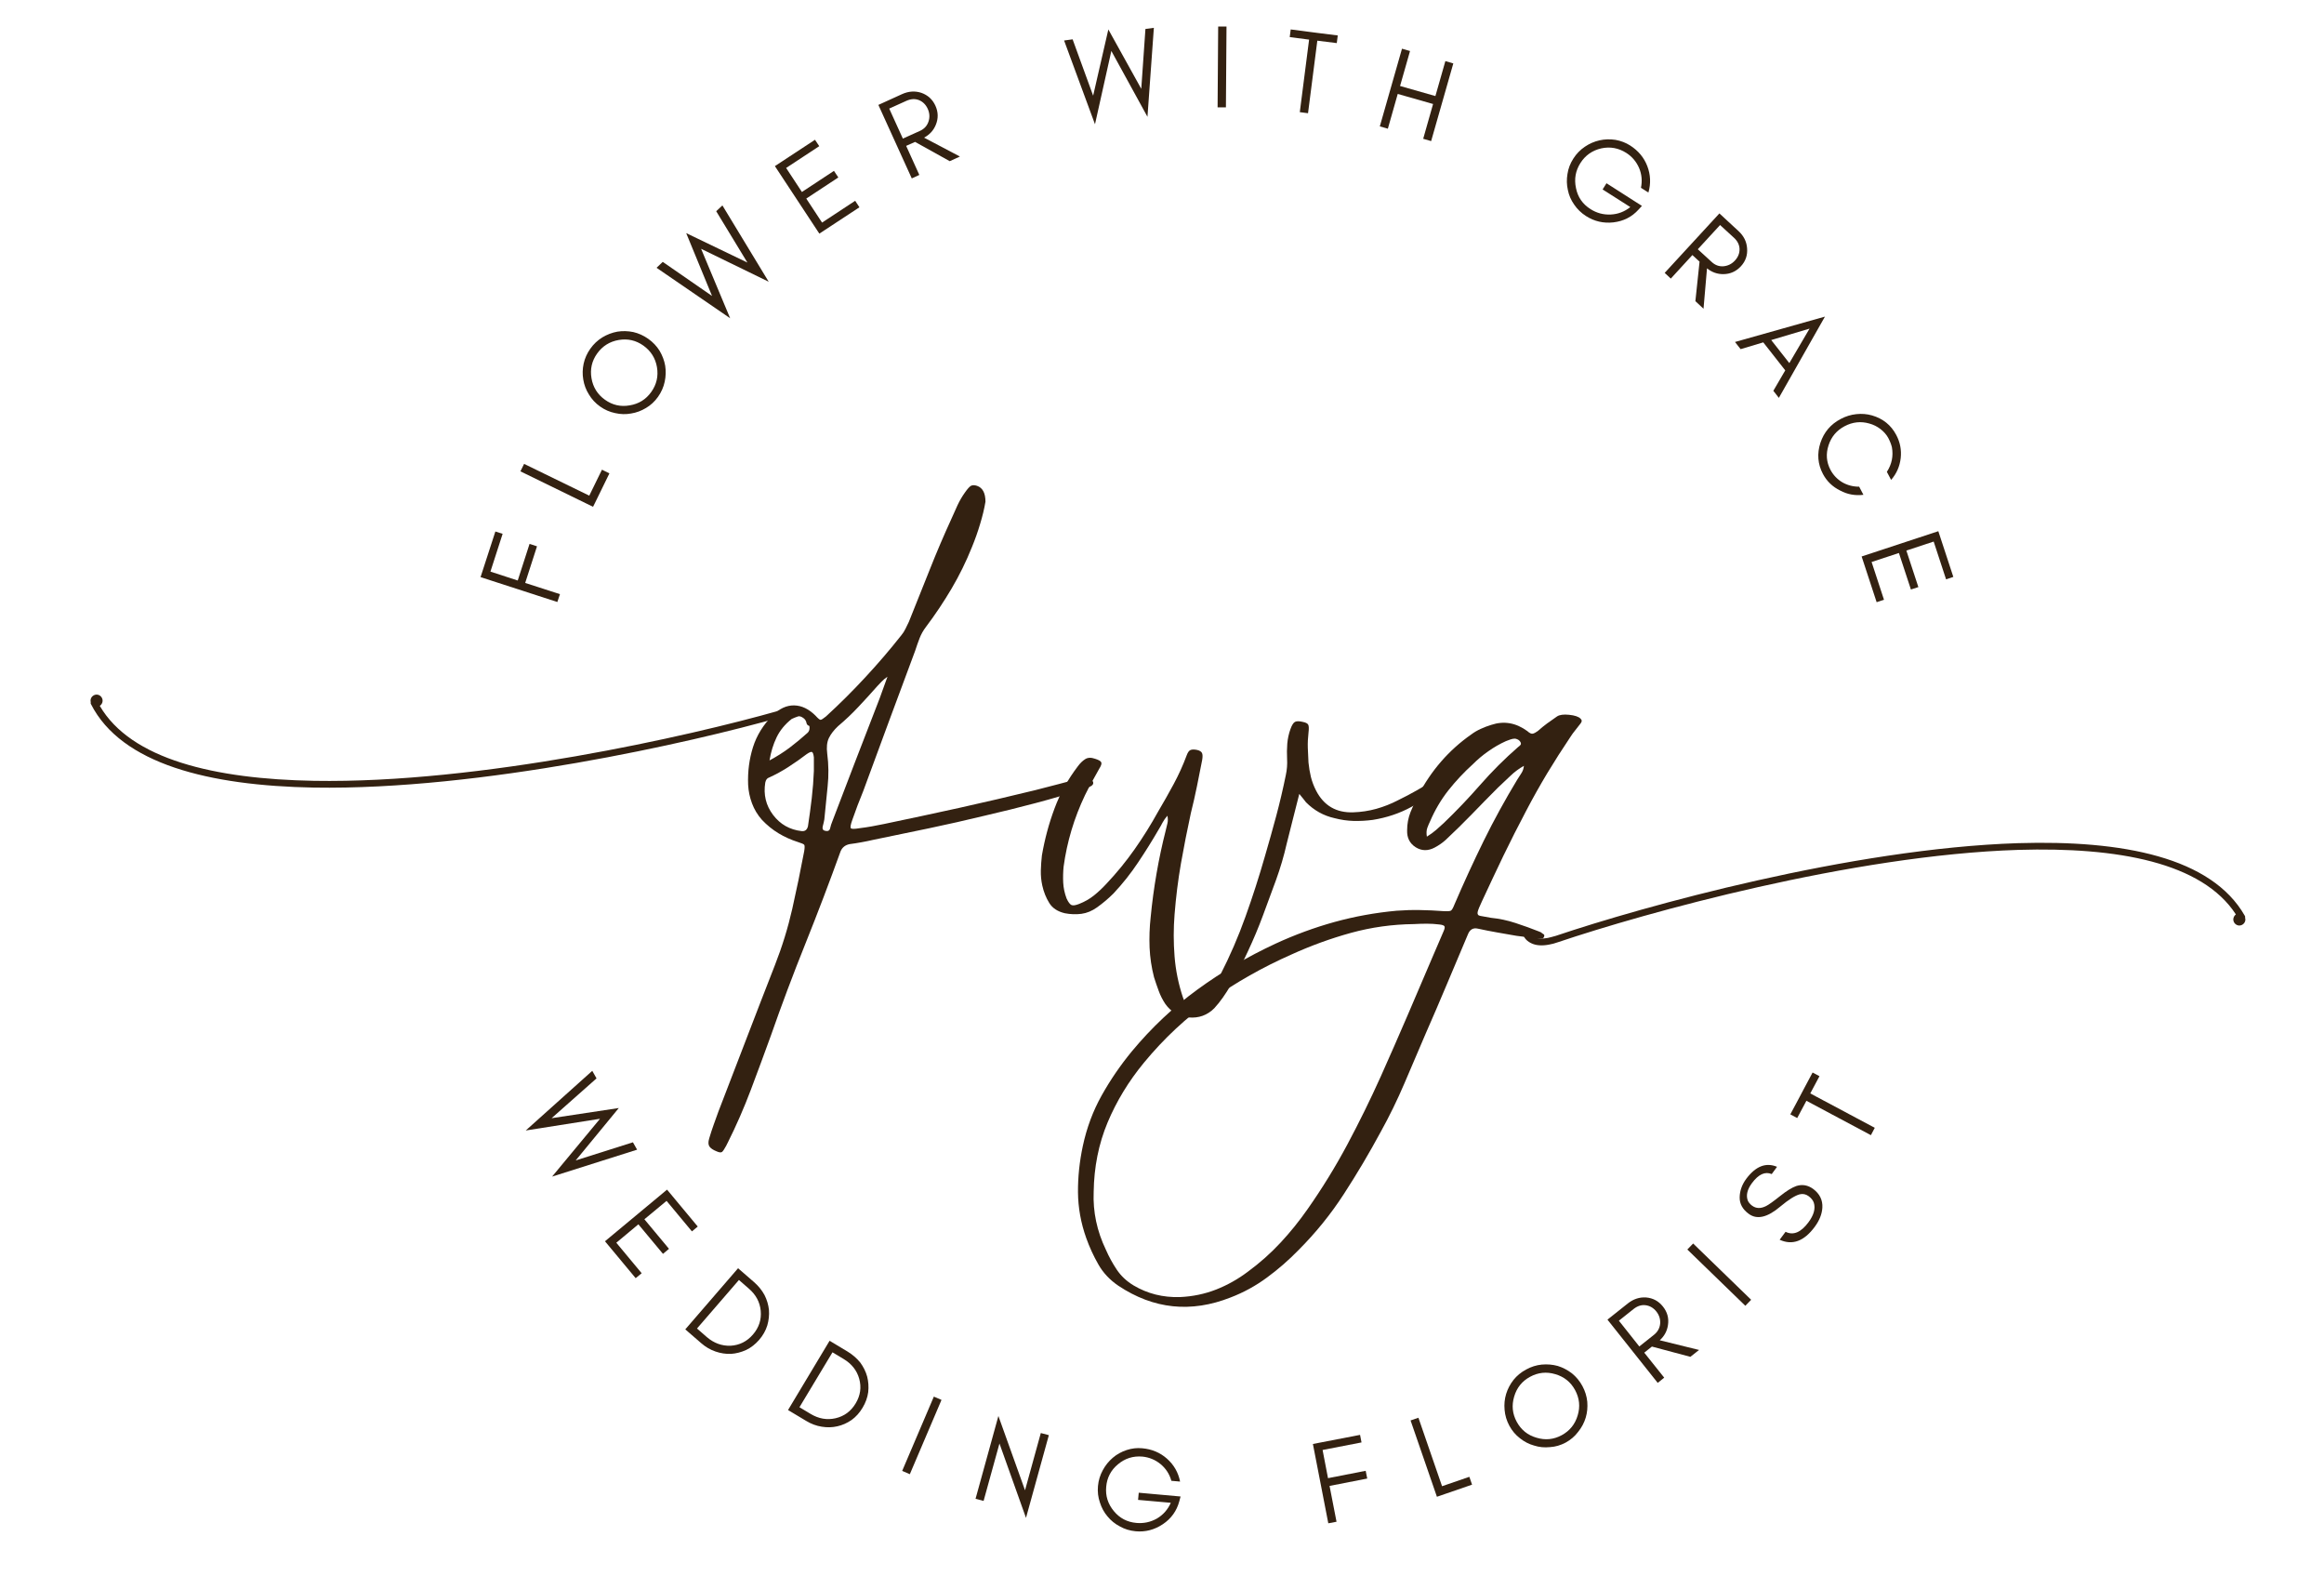 <svg xmlns="http://www.w3.org/2000/svg" xmlns:xlink="http://www.w3.org/1999/xlink" width="500" zoomAndPan="magnify" viewBox="0 0 375 254.25" height="339" preserveAspectRatio="xMidYMid meet" version="1.0"><defs><g/><clipPath id="76ea80b230"><path d="M 245 135 L 363 135 L 363 153 L 245 153 Z M 245 135 " clip-rule="nonzero"/></clipPath><clipPath id="5bc6158827"><path d="M 239.48 99.395 L 374.23 108.199 L 368.812 191.125 L 234.062 182.316 Z M 239.48 99.395 " clip-rule="nonzero"/></clipPath><clipPath id="e1d051f9f2"><path d="M 239.48 99.395 L 374.23 108.199 L 368.812 191.125 L 234.062 182.316 Z M 239.48 99.395 " clip-rule="nonzero"/></clipPath><clipPath id="6c660d78fc"><path d="M 14 112 L 132 112 L 132 128 L 14 128 Z M 14 112 " clip-rule="nonzero"/></clipPath><clipPath id="64505cd388"><path d="M 134.934 167.809 L 0.766 152.496 L 10.191 69.934 L 144.355 85.246 Z M 134.934 167.809 " clip-rule="nonzero"/></clipPath><clipPath id="f7032256b3"><path d="M 134.934 167.809 L 0.766 152.496 L 10.191 69.934 L 144.355 85.246 Z M 134.934 167.809 " clip-rule="nonzero"/></clipPath></defs><g clip-path="url(#76ea80b230)"><g clip-path="url(#5bc6158827)"><g clip-path="url(#e1d051f9f2)"><path fill="#332111" d="M 362.254 148.008 C 362.301 148.148 362.32 148.289 362.312 148.402 C 362.277 148.93 361.805 149.344 361.277 149.309 C 360.75 149.273 360.336 148.801 360.367 148.273 C 360.387 147.969 360.547 147.699 360.781 147.52 C 355.332 139.133 341.695 136.625 325.656 137.109 C 298.863 137.953 265.406 147.281 251.406 152 C 250.891 152.188 250.438 152.301 249.988 152.383 C 248.828 152.613 247.887 152.523 247.211 152.227 C 246.449 151.898 245.98 151.395 245.77 150.793 C 245.723 150.68 245.699 150.566 245.68 150.48 C 245.613 150.172 245.828 149.906 246.109 149.84 C 246.422 149.777 246.688 149.988 246.75 150.273 C 246.773 150.332 246.773 150.387 246.797 150.445 C 246.914 150.758 247.148 151.023 247.609 151.223 C 248.098 151.422 248.816 151.496 249.777 151.309 C 250.148 151.219 250.602 151.109 251.055 150.973 C 265.113 146.23 298.711 136.883 325.645 136.023 C 342.547 135.508 356.836 138.312 362.215 147.727 C 362.266 147.812 362.289 147.898 362.285 147.98 Z M 362.254 148.008 " fill-opacity="1" fill-rule="evenodd"/></g></g></g><g fill="#332111" fill-opacity="1"><g transform="translate(121.936, 136.721)"><g><path d="M 53.141 -9.516 C 50.535 -8.66 47.867 -7.875 45.141 -7.156 C 42.422 -6.438 39.688 -5.758 36.938 -5.125 C 33.969 -4.406 30.973 -3.727 27.953 -3.094 C 24.941 -2.469 21.926 -1.844 18.906 -1.219 C 18.32 -1.082 17.711 -0.957 17.078 -0.844 C 16.453 -0.727 15.82 -0.629 15.188 -0.547 C 14.469 -0.41 13.973 -0.023 13.703 0.609 C 11.898 5.609 10.008 10.57 8.031 15.5 C 6.051 20.426 4.188 25.391 2.438 30.391 C 1.395 33.273 0.32 36.176 -0.781 39.094 C -1.883 42.02 -3.133 44.879 -4.531 47.672 C -4.57 47.723 -4.602 47.781 -4.625 47.844 C -4.645 47.914 -4.68 47.992 -4.734 48.078 C -5.047 48.66 -5.281 49.008 -5.438 49.125 C -5.594 49.238 -5.875 49.207 -6.281 49.031 C -6.863 48.801 -7.254 48.539 -7.453 48.25 C -7.66 47.957 -7.676 47.52 -7.5 46.938 C -7.27 46.164 -7.031 45.43 -6.781 44.734 C -6.539 44.035 -6.285 43.328 -6.016 42.609 C -4.484 38.648 -2.961 34.695 -1.453 30.75 C 0.055 26.812 1.578 22.883 3.109 18.969 C 4.273 16 5.207 12.973 5.906 9.891 C 6.602 6.805 7.242 3.711 7.828 0.609 C 7.922 0.023 7.922 -0.32 7.828 -0.438 C 7.742 -0.551 7.41 -0.695 6.828 -0.875 C 5.691 -1.238 4.641 -1.711 3.672 -2.297 C 2.711 -2.879 1.828 -3.598 1.016 -4.453 C 0.297 -5.266 -0.238 -6.156 -0.594 -7.125 C -0.957 -8.094 -1.164 -9.094 -1.219 -10.125 C -1.301 -12.238 -1.039 -14.254 -0.438 -16.172 C 0.164 -18.086 1.234 -19.812 2.766 -21.344 C 3.848 -22.414 4.992 -22.941 6.203 -22.922 C 7.422 -22.898 8.57 -22.348 9.656 -21.266 C 10.062 -20.816 10.332 -20.594 10.469 -20.594 C 10.602 -20.594 10.895 -20.773 11.344 -21.141 C 13.551 -23.16 15.664 -25.266 17.688 -27.453 C 19.719 -29.641 21.656 -31.898 23.5 -34.234 C 23.77 -34.555 23.992 -34.906 24.172 -35.281 C 24.359 -35.664 24.539 -36.039 24.719 -36.406 C 25.844 -39.195 26.957 -41.984 28.062 -44.766 C 29.164 -47.555 30.348 -50.328 31.609 -53.078 C 31.922 -53.797 32.242 -54.516 32.578 -55.234 C 32.922 -55.961 33.316 -56.641 33.766 -57.266 C 34.172 -57.848 34.492 -58.207 34.734 -58.344 C 34.984 -58.477 35.312 -58.477 35.719 -58.344 C 36.625 -58.031 37.078 -57.176 37.078 -55.781 C 36.891 -54.656 36.602 -53.461 36.219 -52.203 C 35.844 -50.941 35.406 -49.703 34.906 -48.484 C 33.969 -46.141 32.867 -43.898 31.609 -41.766 C 30.348 -39.629 28.973 -37.57 27.484 -35.594 C 27.035 -35.008 26.688 -34.391 26.438 -33.734 C 26.188 -33.078 25.953 -32.41 25.734 -31.734 C 24.336 -28.004 22.941 -24.25 21.547 -20.469 C 20.148 -16.688 18.754 -12.898 17.359 -9.109 C 17.047 -8.348 16.738 -7.57 16.438 -6.781 C 16.145 -6 15.863 -5.223 15.594 -4.453 C 15.32 -3.691 15.242 -3.242 15.359 -3.109 C 15.473 -2.973 15.938 -2.973 16.75 -3.109 C 17.426 -3.191 18.086 -3.289 18.734 -3.406 C 19.391 -3.52 20.035 -3.645 20.672 -3.781 C 24.766 -4.633 28.848 -5.508 32.922 -6.406 C 36.992 -7.312 41.055 -8.258 45.109 -9.25 C 46.367 -9.562 47.617 -9.883 48.859 -10.219 C 50.098 -10.562 51.328 -10.891 52.547 -11.203 C 53.172 -11.336 53.707 -11.25 54.156 -10.938 C 54.383 -10.758 54.488 -10.566 54.469 -10.359 C 54.445 -10.16 54.301 -9.992 54.031 -9.859 C 53.895 -9.816 53.758 -9.758 53.625 -9.688 C 53.488 -9.625 53.328 -9.566 53.141 -9.516 Z M 5.812 -20.734 C 4.727 -19.879 3.914 -18.891 3.375 -17.766 C 2.832 -16.641 2.453 -15.398 2.234 -14.047 C 3.398 -14.672 4.477 -15.352 5.469 -16.094 C 6.457 -16.844 7.426 -17.645 8.375 -18.5 C 8.82 -18.906 8.801 -19.629 8.312 -20.672 C 8.125 -21.023 7.906 -21.211 7.656 -21.234 C 7.414 -21.254 7.141 -21.223 6.828 -21.141 C 6.641 -21.086 6.469 -21.023 6.312 -20.953 C 6.156 -20.891 5.988 -20.816 5.812 -20.734 Z M 9.391 -12.359 C 9.391 -12.766 9.391 -13.145 9.391 -13.5 C 9.391 -13.863 9.391 -14.203 9.391 -14.516 C 9.336 -15.016 9.242 -15.305 9.109 -15.391 C 8.984 -15.484 8.691 -15.375 8.234 -15.062 C 7.297 -14.344 6.316 -13.656 5.297 -13 C 4.285 -12.344 3.238 -11.77 2.156 -11.281 C 1.844 -11.188 1.641 -10.914 1.547 -10.469 C 1.234 -8.531 1.648 -6.797 2.797 -5.266 C 3.953 -3.734 5.492 -2.859 7.422 -2.641 C 7.961 -2.586 8.301 -2.852 8.438 -3.438 C 8.664 -4.926 8.867 -6.426 9.047 -7.938 C 9.223 -9.445 9.336 -10.922 9.391 -12.359 Z M 12.359 -4.188 C 13.578 -7.383 14.789 -10.555 16 -13.703 C 17.219 -16.859 18.438 -20.008 19.656 -23.156 C 19.926 -23.832 20.18 -24.52 20.422 -25.219 C 20.672 -25.914 20.953 -26.691 21.266 -27.547 C 20.867 -27.273 20.555 -27.016 20.328 -26.766 C 20.098 -26.523 19.875 -26.289 19.656 -26.062 C 18.664 -24.938 17.648 -23.82 16.609 -22.719 C 15.578 -21.613 14.473 -20.566 13.297 -19.578 C 12.629 -18.953 12.133 -18.312 11.812 -17.656 C 11.5 -17.008 11.41 -16.164 11.547 -15.125 C 11.773 -13.375 11.797 -11.617 11.609 -9.859 C 11.43 -8.098 11.254 -6.32 11.078 -4.531 C 11.023 -4.207 10.941 -3.844 10.828 -3.438 C 10.723 -3.039 10.828 -2.797 11.141 -2.703 C 11.641 -2.566 11.93 -2.703 12.016 -3.109 C 12.109 -3.516 12.223 -3.875 12.359 -4.188 Z M 12.359 -4.188 "/></g></g></g><g fill="#332111" fill-opacity="1"><g transform="translate(174.465, 136.721)"><g><path d="M 21.469 25.938 C 20.344 27.062 18.977 27.555 17.375 27.422 C 15.781 27.285 14.516 26.562 13.578 25.25 C 13.129 24.582 12.77 23.875 12.5 23.125 C 12.227 22.383 11.977 21.656 11.75 20.938 C 11.344 19.363 11.102 17.766 11.031 16.141 C 10.969 14.516 11.023 12.895 11.203 11.281 C 11.43 8.895 11.75 6.531 12.156 4.188 C 12.562 1.844 13.055 -0.473 13.641 -2.766 C 13.734 -3.129 13.82 -3.5 13.906 -3.875 C 14 -4.258 14 -4.676 13.906 -5.125 C 13.594 -4.77 13.332 -4.398 13.125 -4.016 C 12.926 -3.629 12.719 -3.258 12.5 -2.906 C 11.457 -1.102 10.348 0.672 9.172 2.422 C 8.004 4.18 6.68 5.848 5.203 7.422 C 4.391 8.234 3.508 8.977 2.562 9.656 C 1.75 10.238 0.906 10.586 0.031 10.703 C -0.844 10.816 -1.734 10.785 -2.641 10.609 C -3.805 10.336 -4.645 9.785 -5.156 8.953 C -5.676 8.117 -6.051 7.18 -6.281 6.141 C -6.457 5.336 -6.535 4.531 -6.516 3.719 C -6.492 2.906 -6.438 2.094 -6.344 1.281 C -5.895 -1.332 -5.219 -3.852 -4.312 -6.281 C -3.414 -8.707 -2.16 -10.977 -0.547 -13.094 C -0.18 -13.594 0.211 -13.977 0.641 -14.25 C 1.066 -14.52 1.598 -14.539 2.234 -14.312 C 2.816 -14.133 3.148 -13.941 3.234 -13.734 C 3.328 -13.535 3.219 -13.191 2.906 -12.703 C 2.5 -11.973 2.102 -11.258 1.719 -10.562 C 1.332 -9.863 0.961 -9.156 0.609 -8.438 C -1.148 -4.75 -2.301 -0.898 -2.844 3.109 C -2.926 3.961 -2.945 4.816 -2.906 5.672 C -2.863 6.523 -2.68 7.379 -2.359 8.234 C -2.086 8.816 -1.828 9.164 -1.578 9.281 C -1.336 9.395 -0.926 9.336 -0.344 9.109 C 0.562 8.754 1.363 8.297 2.062 7.734 C 2.758 7.172 3.422 6.551 4.047 5.875 C 5.711 4.113 7.234 2.254 8.609 0.297 C 9.984 -1.66 11.254 -3.695 12.422 -5.812 C 13.273 -7.25 14.109 -8.723 14.922 -10.234 C 15.734 -11.742 16.43 -13.285 17.016 -14.859 C 17.191 -15.348 17.406 -15.641 17.656 -15.734 C 17.906 -15.828 18.254 -15.828 18.703 -15.734 C 19.109 -15.641 19.367 -15.477 19.484 -15.25 C 19.598 -15.031 19.609 -14.648 19.516 -14.109 C 19.242 -12.711 18.961 -11.297 18.672 -9.859 C 18.379 -8.422 18.051 -6.977 17.688 -5.531 C 17.102 -2.832 16.57 -0.133 16.094 2.562 C 15.625 5.27 15.281 8.02 15.062 10.812 C 14.883 13.062 14.883 15.312 15.062 17.562 C 15.238 19.812 15.688 22.016 16.406 24.172 C 16.77 25.254 17.156 25.852 17.562 25.969 C 17.969 26.082 18.57 25.734 19.375 24.922 C 20.008 24.285 20.57 23.598 21.062 22.859 C 21.562 22.117 22.016 21.363 22.422 20.594 C 23.992 17.531 25.352 14.391 26.5 11.172 C 27.656 7.953 28.703 4.703 29.641 1.422 C 30.273 -0.742 30.883 -2.914 31.469 -5.094 C 32.051 -7.281 32.566 -9.477 33.016 -11.688 C 33.203 -12.539 33.27 -13.414 33.219 -14.312 C 33.176 -15.125 33.188 -15.938 33.25 -16.75 C 33.32 -17.562 33.492 -18.348 33.766 -19.109 C 33.992 -19.742 34.238 -20.129 34.5 -20.266 C 34.77 -20.398 35.176 -20.398 35.719 -20.266 C 36.219 -20.172 36.52 -20.02 36.625 -19.812 C 36.738 -19.613 36.754 -19.176 36.672 -18.5 C 36.578 -17.688 36.539 -16.883 36.562 -16.094 C 36.594 -15.312 36.629 -14.516 36.672 -13.703 C 36.754 -12.898 36.883 -12.125 37.062 -11.375 C 37.25 -10.633 37.523 -9.906 37.891 -9.188 C 39.148 -6.75 41.148 -5.578 43.891 -5.672 C 45.148 -5.711 46.391 -5.898 47.609 -6.234 C 48.828 -6.578 50 -7.039 51.125 -7.625 C 52.156 -8.125 53.164 -8.656 54.156 -9.219 C 55.145 -9.781 56.133 -10.375 57.125 -11 C 57.258 -11.094 57.395 -11.16 57.531 -11.203 C 57.664 -11.254 57.801 -11.301 57.938 -11.344 C 58.52 -11.52 58.906 -11.43 59.094 -11.078 C 59.176 -10.898 59.148 -10.727 59.016 -10.562 C 58.879 -10.406 58.75 -10.285 58.625 -10.203 C 56.957 -8.805 55.176 -7.586 53.281 -6.547 C 51.395 -5.516 49.32 -4.816 47.062 -4.453 C 46.031 -4.316 44.992 -4.258 43.953 -4.281 C 42.922 -4.312 41.891 -4.461 40.859 -4.734 C 39.098 -5.129 37.566 -5.984 36.266 -7.297 C 36.129 -7.473 35.984 -7.66 35.828 -7.859 C 35.672 -8.066 35.457 -8.328 35.188 -8.641 C 34.82 -7.16 34.469 -5.766 34.125 -4.453 C 33.789 -3.148 33.469 -1.867 33.156 -0.609 C 32.707 1.367 32.133 3.316 31.438 5.234 C 30.738 7.148 30.031 9.07 29.312 11 C 28.594 12.938 27.789 14.848 26.906 16.734 C 26.031 18.629 25.078 20.504 24.047 22.359 C 23.68 22.984 23.285 23.598 22.859 24.203 C 22.43 24.816 21.969 25.395 21.469 25.938 Z M 21.469 25.938 "/></g></g></g><g fill="#332111" fill-opacity="1"><g transform="translate(231.991, 136.721)"><g><path d="M -1.953 30.047 C -3.078 32.66 -4.211 35.316 -5.359 38.016 C -6.516 40.723 -7.789 43.336 -9.188 45.859 C -11.031 49.273 -13.008 52.613 -15.125 55.875 C -17.238 59.145 -19.691 62.176 -22.484 64.969 C -24.055 66.582 -25.742 68.051 -27.547 69.375 C -29.348 70.707 -31.305 71.781 -33.422 72.594 C -39.816 75.113 -45.852 74.484 -51.531 70.703 C -52.926 69.754 -54.004 68.602 -54.766 67.25 C -55.535 65.906 -56.188 64.488 -56.719 63 C -57.582 60.57 -58.023 58.117 -58.047 55.641 C -58.066 53.172 -57.805 50.676 -57.266 48.156 C -56.641 45.227 -55.629 42.516 -54.234 40.016 C -52.836 37.516 -51.211 35.141 -49.359 32.891 C -46.172 29.055 -42.629 25.723 -38.734 22.891 C -34.836 20.055 -30.66 17.602 -26.203 15.531 C -23.098 14.094 -19.91 12.922 -16.641 12.016 C -13.379 11.117 -10.039 10.516 -6.625 10.203 C -5.363 10.109 -4.113 10.07 -2.875 10.094 C -1.633 10.113 -0.383 10.172 0.875 10.266 C 1.551 10.305 1.969 10.281 2.125 10.188 C 2.281 10.102 2.473 9.77 2.703 9.188 C 4.191 5.719 5.766 2.297 7.422 -1.078 C 9.086 -4.453 10.891 -7.738 12.828 -10.938 C 13.055 -11.301 13.281 -11.648 13.5 -11.984 C 13.727 -12.328 13.863 -12.723 13.906 -13.172 C 13.102 -12.723 12.375 -12.18 11.719 -11.547 C 11.062 -10.922 10.395 -10.289 9.719 -9.656 C 8.32 -8.258 6.926 -6.836 5.531 -5.391 C 4.133 -3.953 2.719 -2.562 1.281 -1.219 C 0.789 -0.77 0.207 -0.363 -0.469 0 C -1.551 0.582 -2.578 0.57 -3.547 -0.031 C -4.516 -0.645 -4.977 -1.555 -4.938 -2.766 C -4.938 -3.805 -4.754 -4.785 -4.391 -5.703 C -4.023 -6.629 -3.617 -7.52 -3.172 -8.375 C -1.055 -12.426 1.801 -15.711 5.406 -18.234 C 5.895 -18.598 6.41 -18.898 6.953 -19.141 C 7.492 -19.391 8.055 -19.602 8.641 -19.781 C 10.672 -20.457 12.609 -20.125 14.453 -18.781 C 14.805 -18.457 15.098 -18.316 15.328 -18.359 C 15.555 -18.41 15.828 -18.551 16.141 -18.781 C 16.641 -19.227 17.145 -19.641 17.656 -20.016 C 18.176 -20.398 18.707 -20.773 19.25 -21.141 C 19.656 -21.41 20.305 -21.5 21.203 -21.406 C 22.109 -21.312 22.719 -21.109 23.031 -20.797 C 23.207 -20.617 23.27 -20.461 23.219 -20.328 C 23.176 -20.191 23.113 -20.078 23.031 -19.984 C 22.758 -19.629 22.477 -19.27 22.188 -18.906 C 21.895 -18.551 21.633 -18.191 21.406 -17.828 C 20.102 -15.891 18.852 -13.93 17.656 -11.953 C 16.469 -9.973 15.332 -7.945 14.25 -5.875 C 12.988 -3.488 11.77 -1.082 10.594 1.344 C 9.426 3.781 8.281 6.211 7.156 8.641 C 6.75 9.492 6.508 10.086 6.438 10.422 C 6.375 10.766 6.508 10.969 6.844 11.031 C 7.188 11.102 7.766 11.207 8.578 11.344 C 9.93 11.477 11.258 11.758 12.562 12.188 C 13.863 12.613 15.145 13.078 16.406 13.578 C 16.406 13.578 16.5 13.617 16.688 13.703 C 16.77 13.797 16.891 13.883 17.047 13.969 C 17.203 14.062 17.238 14.203 17.156 14.391 C 17.102 14.566 17 14.664 16.844 14.688 C 16.688 14.707 16.539 14.719 16.406 14.719 C 15.781 14.633 15.16 14.555 14.547 14.484 C 13.941 14.422 13.328 14.344 12.703 14.25 C 11.66 14.07 10.617 13.891 9.578 13.703 C 8.547 13.523 7.516 13.32 6.484 13.094 C 5.711 12.914 5.172 13.234 4.859 14.047 C 3.734 16.703 2.609 19.367 1.484 22.047 C 0.359 24.723 -0.785 27.391 -1.953 30.047 Z M 12.969 -16.203 C 13.102 -16.297 13.223 -16.398 13.328 -16.516 C 13.441 -16.629 13.457 -16.773 13.375 -16.953 C 13.238 -17.266 12.945 -17.469 12.5 -17.562 C 12.227 -17.562 11.969 -17.516 11.719 -17.422 C 11.469 -17.328 11.227 -17.238 11 -17.156 C 10.008 -16.707 9.066 -16.164 8.172 -15.531 C 7.273 -14.906 6.441 -14.207 5.672 -13.438 C 4.234 -12.133 2.914 -10.727 1.719 -9.219 C 0.531 -7.707 -0.445 -6.051 -1.219 -4.25 C -1.395 -3.895 -1.551 -3.523 -1.688 -3.141 C -1.82 -2.754 -1.844 -2.289 -1.75 -1.75 C -1.164 -2.113 -0.672 -2.473 -0.266 -2.828 C 0.141 -3.191 0.547 -3.555 0.953 -3.922 C 3.016 -5.898 4.988 -7.969 6.875 -10.125 C 8.77 -12.289 10.801 -14.316 12.969 -16.203 Z M -21 58.344 C -18.656 55.008 -16.516 51.531 -14.578 47.906 C -12.648 44.289 -10.852 40.633 -9.188 36.938 C -7.738 33.695 -6.305 30.43 -4.891 27.141 C -3.473 23.859 -2.066 20.57 -0.672 17.281 C -0.398 16.656 -0.129 16.023 0.141 15.391 C 0.41 14.766 0.68 14.133 0.953 13.5 C 1.129 13.102 1.172 12.836 1.078 12.703 C 0.992 12.566 0.723 12.473 0.266 12.422 C -0.41 12.336 -1.082 12.297 -1.75 12.297 C -2.426 12.297 -3.125 12.316 -3.844 12.359 C -7.312 12.398 -10.688 12.867 -13.969 13.766 C -17.258 14.672 -20.484 15.844 -23.641 17.281 C -28.234 19.312 -32.531 21.742 -36.531 24.578 C -40.539 27.41 -44.164 30.789 -47.406 34.719 C -49.883 37.727 -51.844 40.953 -53.281 44.391 C -54.719 47.836 -55.461 51.566 -55.516 55.578 C -55.648 58.773 -54.992 61.879 -53.547 64.891 C -53.055 66.016 -52.473 67.082 -51.797 68.094 C -51.117 69.113 -50.219 69.961 -49.094 70.641 C -46.844 71.984 -44.344 72.613 -41.594 72.531 C -39.531 72.438 -37.582 72.031 -35.75 71.312 C -33.926 70.594 -32.207 69.625 -30.594 68.406 C -28.695 67.008 -26.961 65.469 -25.391 63.781 C -23.816 62.094 -22.352 60.281 -21 58.344 Z M -21 58.344 "/></g></g></g><g fill="#332111" fill-opacity="1"><g transform="translate(84.146, 179.05)"><g><path d="M 4.938 10.766 L 12.672 1.438 L 0.688 3.328 L 11.422 -6.297 L 12.109 -5.078 L 4.859 1.344 L 15.703 -0.297 L 8.75 8.156 L 17.984 5.234 L 18.656 6.422 Z M 4.938 10.766 "/></g></g></g><g fill="#332111" fill-opacity="1"><g transform="translate(96.697, 199.139)"><g><path d="M 5.875 7.062 L 0.922 1.109 L 10.938 -7.219 L 15.891 -1.266 L 14.953 -0.484 L 10.859 -5.406 L 7.281 -2.438 L 11.25 2.328 L 10.281 3.141 L 6.312 -1.625 L 2.75 1.344 L 6.844 6.266 Z M 5.875 7.062 "/></g></g></g><g fill="#332111" fill-opacity="1"><g transform="translate(109.484, 213.525)"><g><path d="M 13.016 2.625 C 12.391 3.344 11.688 3.891 10.906 4.266 C 10.102 4.629 9.289 4.836 8.469 4.891 C 7.633 4.922 6.805 4.797 5.984 4.516 C 5.148 4.234 4.379 3.785 3.672 3.172 L 1.094 0.938 L 9.609 -8.922 L 12.188 -6.688 C 12.895 -6.07 13.457 -5.379 13.875 -4.609 C 14.27 -3.828 14.508 -3.023 14.594 -2.203 C 14.656 -1.367 14.566 -0.535 14.328 0.297 C 14.066 1.141 13.629 1.914 13.016 2.625 Z M 12.016 1.766 C 12.984 0.641 13.398 -0.633 13.266 -2.062 C 13.129 -3.469 12.488 -4.66 11.344 -5.641 L 9.75 -7.031 L 2.984 0.797 L 4.578 2.188 C 5.723 3.164 7 3.629 8.406 3.578 C 9.844 3.492 11.047 2.891 12.016 1.766 Z M 12.016 1.766 "/></g></g></g><g fill="#332111" fill-opacity="1"><g transform="translate(125.923, 226.741)"><g><path d="M 13.266 0.359 C 12.785 1.172 12.191 1.832 11.484 2.344 C 10.754 2.844 9.988 3.18 9.188 3.359 C 8.375 3.547 7.535 3.566 6.672 3.422 C 5.797 3.285 4.957 2.973 4.156 2.484 L 1.234 0.734 L 7.938 -10.438 L 10.859 -8.688 C 11.66 -8.195 12.336 -7.609 12.891 -6.922 C 13.41 -6.211 13.781 -5.461 14 -4.672 C 14.207 -3.859 14.266 -3.02 14.172 -2.156 C 14.055 -1.289 13.754 -0.453 13.266 0.359 Z M 12.141 -0.328 C 12.91 -1.598 13.102 -2.926 12.719 -4.312 C 12.344 -5.656 11.504 -6.719 10.203 -7.5 L 8.406 -8.578 L 3.078 0.281 L 4.875 1.359 C 6.176 2.141 7.516 2.375 8.891 2.062 C 10.297 1.738 11.379 0.941 12.141 -0.328 Z M 12.141 -0.328 "/></g></g></g><g fill="#332111" fill-opacity="1"><g transform="translate(144.248, 236.732)"><g><path d="M 2.562 1.094 L 1.328 0.562 L 6.438 -11.422 L 7.672 -10.891 Z M 2.562 1.094 "/></g></g></g><g fill="#332111" fill-opacity="1"><g transform="translate(156.023, 241.405)"><g><path d="M 5.25 -8.531 L 2.688 0.734 L 1.391 0.391 L 5.078 -12.969 L 9.375 -0.984 L 11.922 -10.219 L 13.219 -9.875 L 9.531 3.469 Z M 5.25 -8.531 "/></g></g></g><g fill="#332111" fill-opacity="1"><g transform="translate(175.716, 246.205)"><g><path d="M 14.781 -4.781 L 14.578 -4.016 C 14.16 -2.453 13.273 -1.219 11.922 -0.312 C 10.566 0.594 9.102 0.973 7.531 0.828 C 6.602 0.742 5.754 0.484 4.984 0.047 C 4.191 -0.367 3.523 -0.91 2.984 -1.578 C 2.441 -2.211 2.035 -2.957 1.766 -3.812 C 1.473 -4.656 1.367 -5.539 1.453 -6.469 C 1.535 -7.383 1.797 -8.238 2.234 -9.031 C 2.648 -9.801 3.188 -10.469 3.844 -11.031 C 4.488 -11.582 5.238 -12 6.094 -12.281 C 6.926 -12.551 7.758 -12.645 8.594 -12.562 C 10.145 -12.426 11.473 -11.867 12.578 -10.891 C 13.703 -9.898 14.41 -8.664 14.703 -7.188 L 13.297 -7.312 C 12.992 -8.395 12.414 -9.289 11.562 -10 C 10.695 -10.707 9.711 -11.113 8.609 -11.219 C 7.129 -11.344 5.82 -10.93 4.688 -9.984 C 3.539 -9.035 2.906 -7.82 2.781 -6.344 C 2.645 -4.883 3.055 -3.578 4.016 -2.422 C 4.953 -1.285 6.164 -0.648 7.656 -0.516 C 8.832 -0.41 9.93 -0.645 10.953 -1.219 C 11.973 -1.82 12.723 -2.672 13.203 -3.766 L 7.922 -4.234 L 8.031 -5.391 Z M 14.781 -4.781 "/></g></g></g><g fill="#332111" fill-opacity="1"><g transform="translate(199.39, 247.291)"><g/></g></g><g fill="#332111" fill-opacity="1"><g transform="translate(212.928, 246.029)"><g><path d="M 6.766 -13.328 L 0.484 -12.109 L 1.359 -7.562 L 7.438 -8.75 L 7.688 -7.5 L 1.609 -6.312 L 2.734 -0.531 L 1.406 -0.281 L -1.078 -13.078 L 6.531 -14.547 Z M 6.766 -13.328 "/></g></g></g><g fill="#332111" fill-opacity="1"><g transform="translate(230.501, 241.937)"><g><path d="M 2.188 -2.172 L 6.594 -3.688 L 7.031 -2.422 L 2.625 -0.906 L 2 -0.688 L 1.359 -0.469 L -2.891 -12.781 L -1.625 -13.219 Z M 2.188 -2.172 "/></g></g></g><g fill="#332111" fill-opacity="1"><g transform="translate(245.921, 236.176)"><g><path d="M 8.234 -11.922 C 7.535 -13.211 6.473 -14.066 5.047 -14.484 C 3.629 -14.91 2.27 -14.77 0.969 -14.062 C -0.32 -13.363 -1.176 -12.301 -1.594 -10.875 C -2.02 -9.457 -1.883 -8.102 -1.188 -6.812 C -0.477 -5.5 0.586 -4.641 2.016 -4.234 C 3.43 -3.805 4.785 -3.941 6.078 -4.641 C 7.379 -5.348 8.238 -6.414 8.656 -7.844 C 9.082 -9.25 8.941 -10.609 8.234 -11.922 Z M 9.422 -12.562 C 9.859 -11.75 10.117 -10.906 10.203 -10.031 C 10.273 -9.133 10.191 -8.285 9.953 -7.484 C 9.703 -6.648 9.297 -5.883 8.734 -5.188 C 8.203 -4.477 7.531 -3.898 6.719 -3.453 C 5.906 -3.016 5.062 -2.77 4.188 -2.719 C 3.289 -2.625 2.438 -2.707 1.625 -2.969 C 0.801 -3.195 0.039 -3.586 -0.656 -4.141 C -1.363 -4.68 -1.938 -5.359 -2.375 -6.172 C -2.812 -6.984 -3.066 -7.836 -3.141 -8.734 C -3.223 -9.617 -3.141 -10.473 -2.891 -11.297 C -2.648 -12.098 -2.254 -12.852 -1.703 -13.562 C -1.16 -14.238 -0.484 -14.797 0.328 -15.234 C 1.141 -15.68 1.977 -15.945 2.844 -16.031 C 3.75 -16.113 4.613 -16.039 5.438 -15.812 C 6.25 -15.562 7.008 -15.164 7.719 -14.625 C 8.414 -14.062 8.984 -13.375 9.422 -12.562 Z M 9.422 -12.562 "/></g></g></g><g fill="#332111" fill-opacity="1"><g transform="translate(266.364, 223.986)"><g><path d="M -1.844 -6.766 L 0.531 -8.656 C 1.113 -9.125 1.441 -9.711 1.516 -10.422 C 1.578 -11.148 1.375 -11.812 0.906 -12.406 C 0.426 -13 -0.156 -13.336 -0.844 -13.422 C -1.5 -13.504 -2.141 -13.301 -2.766 -12.812 L -5.141 -10.922 Z M 1.969 -13.203 C 2.676 -12.316 2.945 -11.328 2.781 -10.234 C 2.645 -9.266 2.203 -8.441 1.453 -7.766 L 7.797 -6.203 L 6.391 -5.094 L 0.188 -6.75 L -1.047 -5.766 L 2.172 -1.734 L 1.125 -0.891 L -6.984 -11.094 L -3.703 -13.703 C -2.797 -14.422 -1.812 -14.742 -0.75 -14.672 C 0.363 -14.578 1.27 -14.086 1.969 -13.203 Z M 1.969 -13.203 "/></g></g></g><g fill="#332111" fill-opacity="1"><g transform="translate(280.626, 211.688)"><g><path d="M 1.938 -2 L 1 -1.031 L -8.359 -10.109 L -7.422 -11.078 Z M 1.938 -2 "/></g></g></g><g fill="#332111" fill-opacity="1"><g transform="translate(289.196, 202.378)"><g><path d="M -1.922 -7.734 C -4.004 -5.961 -5.707 -5.57 -7.031 -6.562 C -8.02 -7.289 -8.504 -8.18 -8.484 -9.234 C -8.461 -10.285 -8.109 -11.273 -7.422 -12.203 C -5.898 -14.242 -4.242 -14.891 -2.453 -14.141 L -3.312 -12.969 C -4.375 -13.426 -5.438 -12.941 -6.5 -11.516 C -7.25 -10.504 -7.477 -9.578 -7.188 -8.734 C -7.062 -8.422 -6.828 -8.133 -6.484 -7.875 C -5.836 -7.395 -5.082 -7.375 -4.219 -7.812 C -3.801 -8.02 -3.055 -8.551 -1.984 -9.406 C -0.922 -10.258 -0.035 -10.805 0.672 -11.047 C 1.629 -11.348 2.535 -11.188 3.391 -10.562 C 4.441 -9.77 4.93 -8.766 4.859 -7.547 C 4.797 -6.504 4.383 -5.473 3.625 -4.453 C 1.906 -2.129 0.02 -1.438 -2.031 -2.375 L -1.078 -3.656 C 0.172 -3.039 1.406 -3.555 2.625 -5.203 C 3.488 -6.367 3.773 -7.414 3.484 -8.344 C 3.359 -8.727 3.078 -9.082 2.641 -9.406 C 2.203 -9.727 1.723 -9.828 1.203 -9.703 C 0.453 -9.504 -0.586 -8.848 -1.922 -7.734 Z M -1.922 -7.734 "/></g></g></g><g fill="#332111" fill-opacity="1"><g transform="translate(300.246, 186.274)"><g><path d="M -10.25 -5.906 L -11.359 -6.5 L -9.875 -9.281 L -9.25 -10.469 L -7.766 -13.25 L -6.656 -12.656 L -8.141 -9.875 L 2.266 -4.328 L 1.641 -3.141 L -8.766 -8.688 Z M -10.25 -5.906 "/></g></g></g><g fill="#332111" fill-opacity="1"><g transform="translate(89.495, 98.495)"><g><path d="M -8.391 -12.375 L -10.359 -6.281 L -5.953 -4.844 L -4.047 -10.75 L -2.844 -10.359 L -4.75 -4.453 L 0.859 -2.641 L 0.438 -1.375 L -11.953 -5.391 L -9.562 -12.75 Z M -8.391 -12.375 "/></g></g></g><g fill="#332111" fill-opacity="1"><g transform="translate(95.069, 83.055)"><g><path d="M 0.016 -3.094 L 2.062 -7.281 L 3.266 -6.688 L 1.219 -2.5 L 0.922 -1.891 L 0.625 -1.297 L -11.094 -7.016 L -10.5 -8.219 Z M 0.016 -3.094 "/></g></g></g><g fill="#332111" fill-opacity="1"><g transform="translate(101.678, 70.083)"><g><path d="M 2.141 -14.328 C 0.941 -15.18 -0.383 -15.484 -1.844 -15.234 C -3.301 -14.984 -4.461 -14.254 -5.328 -13.047 C -6.18 -11.848 -6.484 -10.52 -6.234 -9.062 C -5.984 -7.602 -5.258 -6.445 -4.062 -5.594 C -2.852 -4.727 -1.52 -4.426 -0.062 -4.688 C 1.395 -4.926 2.551 -5.645 3.406 -6.844 C 4.27 -8.051 4.578 -9.391 4.328 -10.859 C 4.078 -12.305 3.348 -13.461 2.141 -14.328 Z M 2.922 -15.422 C 3.672 -14.891 4.281 -14.25 4.75 -13.5 C 5.207 -12.727 5.508 -11.926 5.656 -11.094 C 5.789 -10.238 5.766 -9.375 5.578 -8.5 C 5.391 -7.625 5.031 -6.812 4.5 -6.062 C 3.969 -5.312 3.32 -4.711 2.562 -4.266 C 1.801 -3.805 1 -3.508 0.156 -3.375 C -0.688 -3.219 -1.539 -3.238 -2.406 -3.438 C -3.281 -3.613 -4.094 -3.969 -4.844 -4.5 C -5.594 -5.031 -6.195 -5.68 -6.656 -6.453 C -7.125 -7.203 -7.426 -8.004 -7.562 -8.859 C -7.707 -9.691 -7.688 -10.547 -7.5 -11.422 C -7.312 -12.273 -6.953 -13.078 -6.422 -13.828 C -5.891 -14.578 -5.242 -15.188 -4.484 -15.656 C -3.723 -16.113 -2.914 -16.422 -2.062 -16.578 C -1.227 -16.711 -0.375 -16.691 0.5 -16.516 C 1.363 -16.316 2.172 -15.953 2.922 -15.422 Z M 2.922 -15.422 "/></g></g></g><g fill="#332111" fill-opacity="1"><g transform="translate(114.755, 52.795)"><g><path d="M 9.281 -7.344 L -1.625 -12.656 L 3.062 -1.453 L -8.812 -9.594 L -7.812 -10.547 L 0.141 -5.047 L -4.031 -15.188 L 5.844 -10.438 L 0.812 -18.719 L 1.812 -19.656 Z M 9.281 -7.344 "/></g></g></g><g fill="#332111" fill-opacity="1"><g transform="translate(131.006, 38.487)"><g><path d="M 7.672 -5.047 L 1.203 -0.797 L -5.969 -11.688 L 0.5 -15.938 L 1.188 -14.906 L -4.156 -11.391 L -1.609 -7.516 L 3.562 -10.922 L 4.266 -9.859 L -0.906 -6.453 L 1.641 -2.578 L 6.984 -6.094 Z M 7.672 -5.047 "/></g></g></g><g fill="#332111" fill-opacity="1"><g transform="translate(145.812, 29.377)"><g><path d="M -0.125 -7.016 L 2.641 -8.266 C 3.316 -8.578 3.77 -9.066 4 -9.734 C 4.238 -10.422 4.203 -11.113 3.891 -11.812 C 3.578 -12.5 3.098 -12.973 2.453 -13.234 C 1.828 -13.473 1.156 -13.43 0.438 -13.109 L -2.328 -11.859 Z M 5.125 -12.328 C 5.594 -11.297 5.613 -10.266 5.188 -9.234 C 4.82 -8.336 4.191 -7.648 3.297 -7.172 L 9.078 -4.125 L 7.438 -3.375 L 1.844 -6.484 L 0.406 -5.844 L 2.531 -1.156 L 1.312 -0.594 L -4.078 -12.453 L -0.266 -14.188 C 0.785 -14.664 1.82 -14.738 2.844 -14.406 C 3.895 -14.039 4.656 -13.348 5.125 -12.328 Z M 5.125 -12.328 "/></g></g></g><g fill="#332111" fill-opacity="1"><g transform="translate(161.831, 22.799)"><g/></g></g><g fill="#332111" fill-opacity="1"><g transform="translate(173.343, 19.47)"><g><path d="M 11.812 -0.625 L 5.984 -11.25 L 3.344 0.578 L -1.641 -12.938 L -0.266 -13.125 L 3.047 -4.031 L 5.5 -14.719 L 10.812 -5.141 L 11.484 -14.797 L 12.844 -14.984 Z M 11.812 -0.625 "/></g></g></g><g fill="#332111" fill-opacity="1"><g transform="translate(195.033, 17.3)"><g><path d="M 2.781 0.016 L 1.438 0.016 L 1.531 -13.016 L 2.875 -13.016 Z M 2.781 0.016 "/></g></g></g><g fill="#332111" fill-opacity="1"><g transform="translate(206.219, 17.671)"><g><path d="M 1.891 -11.688 L 2.047 -12.922 L 5.172 -12.516 L 6.5 -12.344 L 9.641 -11.953 L 9.484 -10.719 L 6.344 -11.109 L 4.844 0.594 L 3.516 0.422 L 5.016 -11.281 Z M 1.891 -11.688 "/></g></g></g><g fill="#332111" fill-opacity="1"><g transform="translate(221.272, 19.997)"><g><path d="M 2.672 0.766 L 1.375 0.391 L 4.953 -12.141 L 6.25 -11.766 L 4.641 -6.125 L 10.344 -4.5 L 11.953 -10.141 L 13.234 -9.766 L 9.656 2.766 L 8.375 2.391 L 9.969 -3.219 L 4.266 -4.844 Z M 2.672 0.766 "/></g></g></g><g fill="#332111" fill-opacity="1"><g transform="translate(238.709, 25.693)"><g/></g></g><g fill="#332111" fill-opacity="1"><g transform="translate(249.613, 30.656)"><g><path d="M 15.328 2.562 L 14.781 3.156 C 13.707 4.344 12.352 5.031 10.719 5.219 C 9.113 5.395 7.645 5.055 6.312 4.203 C 5.531 3.703 4.891 3.082 4.391 2.344 C 3.879 1.613 3.539 0.828 3.375 -0.016 C 3.188 -0.848 3.164 -1.703 3.312 -2.578 C 3.438 -3.453 3.754 -4.285 4.266 -5.078 C 4.754 -5.848 5.379 -6.488 6.141 -7 C 6.867 -7.488 7.648 -7.828 8.484 -8.016 C 9.316 -8.203 10.176 -8.227 11.062 -8.094 C 11.938 -7.938 12.723 -7.633 13.422 -7.188 C 14.742 -6.344 15.664 -5.238 16.188 -3.875 C 16.727 -2.477 16.789 -1.051 16.375 0.406 L 15.172 -0.359 C 15.398 -1.473 15.301 -2.535 14.875 -3.547 C 14.426 -4.578 13.738 -5.391 12.812 -5.984 C 11.551 -6.785 10.203 -7.031 8.766 -6.719 C 7.316 -6.383 6.195 -5.598 5.406 -4.359 C 4.613 -3.117 4.375 -1.77 4.688 -0.312 C 4.977 1.145 5.758 2.273 7.031 3.078 C 8.02 3.711 9.102 4.004 10.281 3.953 C 11.457 3.898 12.516 3.5 13.453 2.75 L 8.984 -0.094 L 9.609 -1.094 Z M 15.328 2.562 "/></g></g></g><g fill="#332111" fill-opacity="1"><g transform="translate(267.551, 43.054)"><g><path d="M 6.406 -2.844 L 8.641 -0.797 C 9.191 -0.285 9.816 -0.051 10.516 -0.094 C 11.254 -0.156 11.879 -0.461 12.391 -1.016 C 12.91 -1.578 13.16 -2.203 13.141 -2.891 C 13.117 -3.566 12.816 -4.172 12.234 -4.703 L 10 -6.75 Z M 13.359 -0.094 C 12.586 0.738 11.645 1.16 10.531 1.172 C 9.551 1.18 8.672 0.867 7.891 0.234 L 7.328 6.75 L 6.016 5.531 L 6.688 -0.844 L 5.531 -1.906 L 2.047 1.891 L 1.062 0.969 L 9.891 -8.625 L 12.969 -5.781 C 13.82 -5 14.285 -4.07 14.359 -3 C 14.453 -1.883 14.117 -0.914 13.359 -0.094 Z M 13.359 -0.094 "/></g></g></g><g fill="#332111" fill-opacity="1"><g transform="translate(279.849, 55.03)"><g><path d="M 5.953 -0.172 L 8.875 3.547 L 12.141 -2.016 Z M 7.188 9.156 L 6.297 8.016 L 8.219 4.719 L 4.672 0.203 L 1.016 1.297 L 0.109 0.141 L 14.625 -3.953 Z M 7.188 9.156 "/></g></g></g><g fill="#332111" fill-opacity="1"><g transform="translate(290.87, 69.873)"><g><path d="M 9.812 9.953 C 8.477 10.117 7.227 9.891 6.062 9.266 C 4.832 8.66 3.906 7.77 3.281 6.594 C 2.438 5 2.301 3.32 2.875 1.562 C 3.438 -0.145 4.523 -1.426 6.141 -2.281 C 6.941 -2.707 7.785 -2.969 8.672 -3.062 C 9.535 -3.156 10.375 -3.086 11.188 -2.859 C 12.957 -2.348 14.266 -1.297 15.109 0.297 C 15.734 1.473 15.973 2.719 15.828 4.031 C 15.672 5.375 15.156 6.547 14.281 7.547 L 13.594 6.25 C 14.395 5.02 14.664 3.691 14.406 2.266 C 14.289 1.797 14.094 1.297 13.812 0.766 C 13.52 0.234 13.102 -0.238 12.562 -0.656 C 12.02 -1.07 11.422 -1.367 10.766 -1.547 C 9.391 -1.941 8.055 -1.797 6.766 -1.109 C 5.492 -0.43 4.633 0.586 4.188 1.953 C 3.727 3.348 3.832 4.676 4.5 5.938 C 4.957 6.789 5.602 7.461 6.438 7.953 C 7.27 8.422 8.164 8.648 9.125 8.641 Z M 9.812 9.953 "/></g></g></g><g fill="#332111" fill-opacity="1"><g transform="translate(299.939, 88.415)"><g><path d="M 2.875 8.734 L 0.453 1.359 L 12.828 -2.719 L 15.25 4.656 L 14.078 5.047 L 12.078 -1.047 L 7.672 0.406 L 9.609 6.297 L 8.406 6.688 L 6.469 0.797 L 2.062 2.25 L 4.062 8.344 Z M 2.875 8.734 "/></g></g></g><g clip-path="url(#6c660d78fc)"><g clip-path="url(#64505cd388)"><g clip-path="url(#f7032256b3)"><path fill="#332111" d="M 14.656 113.316 C 14.613 113.172 14.602 113.031 14.617 112.922 C 14.676 112.395 15.168 112.004 15.695 112.062 C 16.219 112.121 16.609 112.617 16.551 113.141 C 16.516 113.445 16.348 113.707 16.102 113.875 C 21.137 122.516 34.641 125.68 50.68 125.969 C 77.484 126.426 111.355 118.723 125.566 114.688 C 126.09 114.523 126.547 114.438 127 114.375 C 128.168 114.203 129.105 114.336 129.77 114.664 C 130.512 115.027 130.957 115.555 131.137 116.164 C 131.18 116.281 131.195 116.395 131.215 116.48 C 131.262 116.797 131.035 117.051 130.75 117.102 C 130.438 117.148 130.184 116.926 130.133 116.637 C 130.109 116.578 130.117 116.523 130.094 116.465 C 129.992 116.145 129.773 115.867 129.32 115.648 C 128.844 115.426 128.125 115.316 127.156 115.457 C 126.785 115.527 126.328 115.617 125.867 115.73 C 111.598 119.789 77.586 127.5 50.641 127.059 C 33.734 126.75 19.598 123.262 14.68 113.598 C 14.633 113.512 14.613 113.426 14.625 113.34 Z M 14.656 113.316 " fill-opacity="1" fill-rule="evenodd"/></g></g></g></svg>